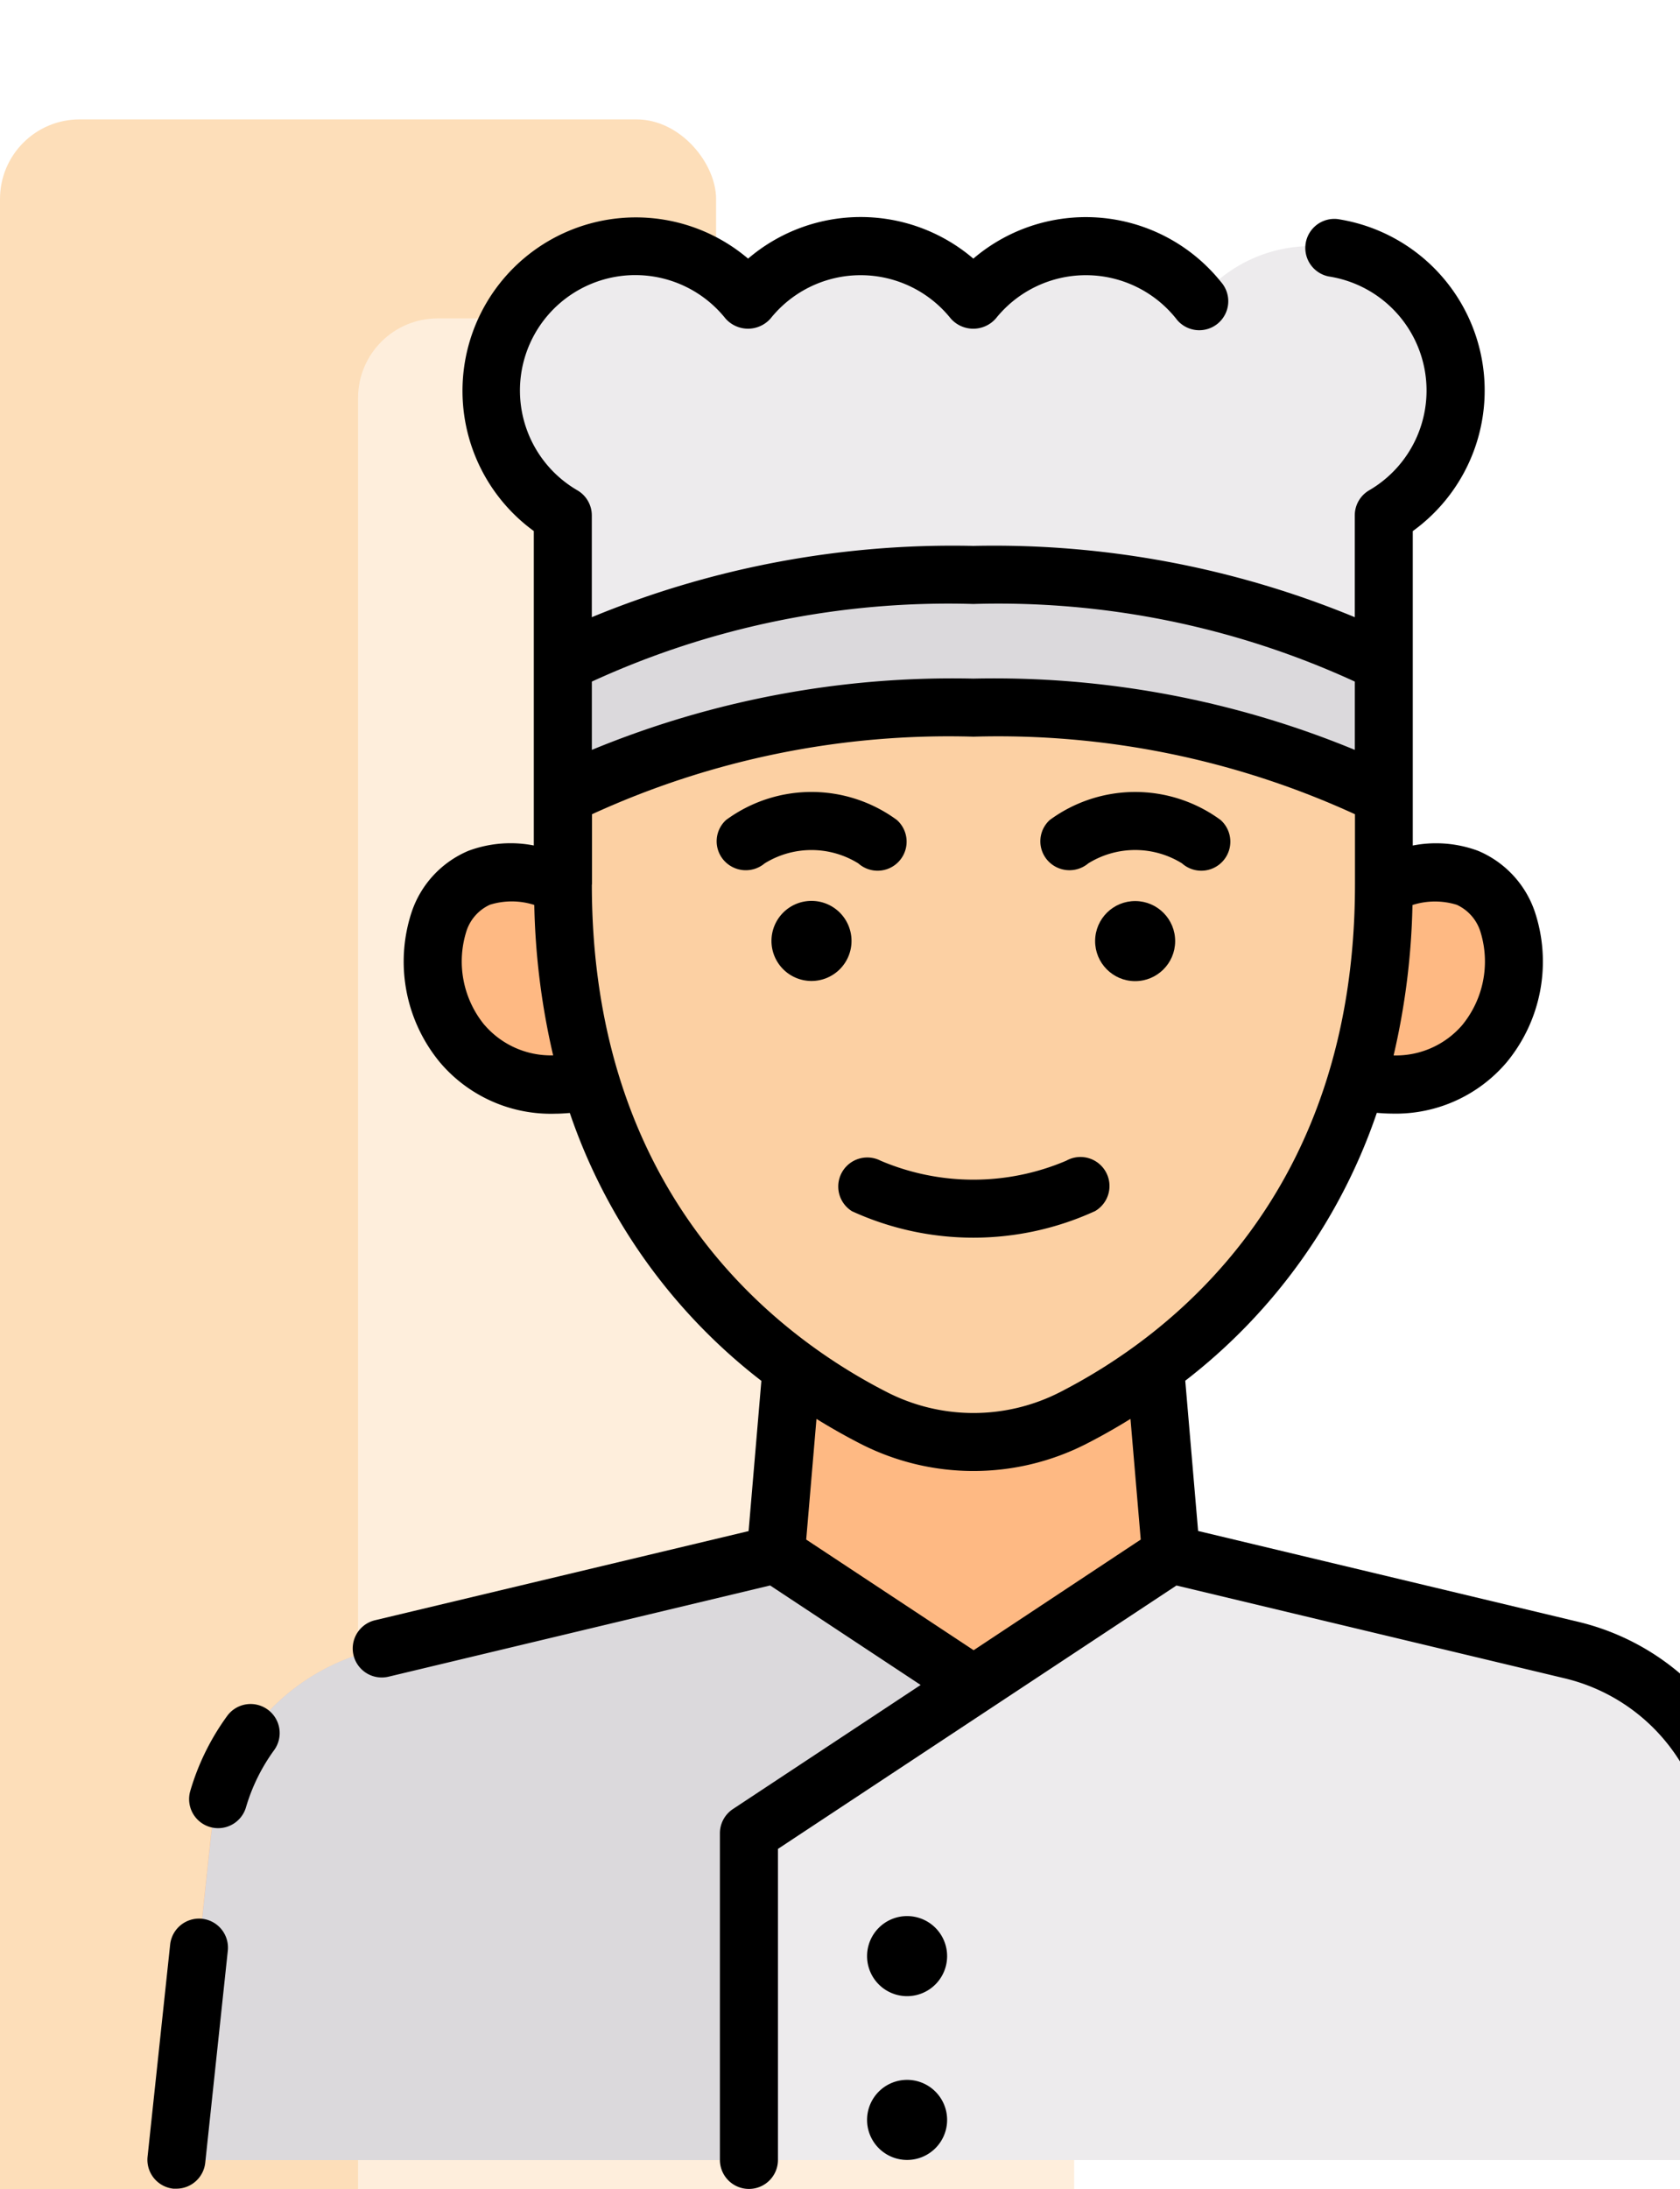 <svg xmlns="http://www.w3.org/2000/svg" xmlns:xlink="http://www.w3.org/1999/xlink" width="42.229" height="55" viewBox="0 0 42.229 55">
  <defs>
    <clipPath id="clip-path">
      <rect x="9" y="6" width="42.229" height="55" fill="none"/>
    </clipPath>
    <filter id="Rectángulo_401320" x="-9" y="-6" width="36" height="73" filterUnits="userSpaceOnUse">
      <feOffset dy="3" input="SourceAlpha"/>
      <feGaussianBlur stdDeviation="3" result="blur"/>
      <feFlood flood-opacity="0.161"/>
      <feComposite operator="in" in2="blur"/>
      <feComposite in="SourceGraphic"/>
    </filter>
    <filter id="Rectángulo_401321" x="0" y="-1" width="36" height="68" filterUnits="userSpaceOnUse">
      <feOffset dy="3" input="SourceAlpha"/>
      <feGaussianBlur stdDeviation="3" result="blur-2"/>
      <feFlood flood-opacity="0.161"/>
      <feComposite operator="in" in2="blur-2"/>
      <feComposite in="SourceGraphic"/>
    </filter>
  </defs>
  <g id="Grupo_1108110" data-name="Grupo 1108110" transform="translate(-191.113 -2045)">
    <g id="Grupo_de_desplazamiento_1" data-name="Grupo de desplazamiento 1" transform="translate(182.113 2039)" clip-path="url(#clip-path)" style="isolation: isolate">
      <g id="Grupo_1107629" data-name="Grupo 1107629" transform="translate(-181.73 -2027)">
        <g transform="matrix(1, 0, 0, 1, 190.73, 2033)" filter="url(#Rectángulo_401320)">
          <rect id="Rectángulo_401320-2" data-name="Rectángulo 401320" width="18" height="55" rx="2" fill="#fddeb9"/>
        </g>
        <g transform="matrix(1, 0, 0, 1, 190.73, 2033)" filter="url(#Rectángulo_401321)">
          <rect id="Rectángulo_401321-2" data-name="Rectángulo 401321" width="18" height="50" rx="2" transform="translate(9 5)" fill="#feeedc"/>
        </g>
        <g id="cocinero_1_" data-name="cocinero (1)" transform="translate(180.256 2033.898)">
          <path id="Trazado_888672" data-name="Trazado 888672" d="M55.132,85.708A5.418,5.418,0,0,0,51,81.012L40.93,78.606l-.4-4.7h0a15.208,15.208,0,0,1-2.068,1.277,5.5,5.5,0,0,1-5,0A15.157,15.157,0,0,1,31.4,73.908h0l-.4,4.7L20.92,81.012a5.418,5.418,0,0,0-4.128,4.7l-.863,8.114H56Z" transform="translate(-1.022 -40.451)" fill="#feb983"/>
          <path id="Trazado_888673" data-name="Trazado 888673" d="M76.142,100.4H50.471V92.19l10.606-7.01,10.073,2.4a5.418,5.418,0,0,1,4.129,4.7Z" transform="translate(-21.169 -47.025)" fill="#edebed"/>
          <path id="Trazado_888674" data-name="Trazado 888674" d="M35.963,88.464,31,85.18l-10.073,2.4a5.418,5.418,0,0,0-4.13,4.7L15.93,100.4H30.324V92.19Z" transform="translate(-1.023 -47.025)" fill="#dbd9dc"/>
          <path id="Trazado_888675" data-name="Trazado 888675" d="M34.656,44.369s-2.33-1.118-3.114.944a3.1,3.1,0,0,0,3.8,4H54.611a3.1,3.1,0,0,0,3.8-4c-.784-2.061-3.114-.944-3.114-.944Z" transform="translate(-10.035 -23.045)" fill="#feb983"/>
          <path id="Trazado_888676" data-name="Trazado 888676" d="M39.241,36.381s3.567-2.247,10.318-2.247,10.318,2.247,10.318,2.247v2.195c0,8.115-4.765,11.85-7.819,13.411a5.5,5.5,0,0,1-5,0c-3.054-1.56-7.819-5.3-7.819-13.411Z" transform="translate(-14.619 -17.252)" fill="#fcd0a3"/>
          <path id="Trazado_888677" data-name="Trazado 888677" d="M36.714,20.15V13.073A3.629,3.629,0,1,1,41.37,7.667a3.626,3.626,0,0,1,5.662,0,3.626,3.626,0,0,1,5.662,0,3.629,3.629,0,1,1,4.656,5.406V20.15S53.783,17.9,47.032,17.9,36.714,20.15,36.714,20.15Z" transform="translate(-12.092 -1.021)" fill="#edebed"/>
          <path id="Trazado_888678" data-name="Trazado 888678" d="M39.241,31.715s3.567-2.247,10.318-2.247,10.318,2.247,10.318,2.247V28.381s-3.567-2.247-10.318-2.247-10.318,2.247-10.318,2.247Z" transform="translate(-14.619 -12.586)" fill="#dbd9dc"/>
          <g id="Grupo_1099823" data-name="Grupo 1099823" transform="translate(14.176 4.555)">
            <path id="Trazado_888679" data-name="Trazado 888679" d="M15.551,107.145a.731.731,0,0,0-.8.648l-.568,5.334a.73.73,0,0,0,.648.8c.026,0,.052,0,.078,0a.73.73,0,0,0,.724-.652l.568-5.334A.73.73,0,0,0,15.551,107.145Z" transform="translate(-14.176 -64.389)"/>
            <path id="Trazado_888680" data-name="Trazado 888680" d="M18.675,94.345a.729.729,0,0,0-1.019.162,6.118,6.118,0,0,0-.926,1.883.729.729,0,1,0,1.4.411,4.68,4.68,0,0,1,.708-1.437.729.729,0,0,0-.163-1.019Z" transform="translate(-15.649 -56.845)"/>
            <path id="Trazado_888681" data-name="Trazado 888681" d="M62.932,53.294l-.863-8.114a6.158,6.158,0,0,0-4.685-5.328l-9.561-2.284L47.5,33.793a14.327,14.327,0,0,0,4.815-6.73c.121.009.243.018.36.018a3.657,3.657,0,0,0,2.9-1.284,3.971,3.971,0,0,0,.711-3.789,2.546,2.546,0,0,0-1.426-1.529,3.038,3.038,0,0,0-1.641-.133v-7.9a4.357,4.357,0,0,0-1.892-7.84.73.73,0,0,0-.22,1.442,2.9,2.9,0,0,1,1.016,5.373.73.73,0,0,0-.362.63v2.558a23.762,23.762,0,0,0-9.589-1.791,23.762,23.762,0,0,0-9.589,1.791V12.052a.73.73,0,0,0-.362-.63,2.9,2.9,0,1,1,3.72-4.32.754.754,0,0,0,1.137,0,2.9,2.9,0,0,1,4.525,0,.753.753,0,0,0,1.137,0,2.9,2.9,0,0,1,4.525,0A.729.729,0,1,0,48.4,6.189,4.356,4.356,0,0,0,42.173,5.6a4.357,4.357,0,0,0-5.662,0,4.358,4.358,0,1,0-5.386,6.845v7.9a3.036,3.036,0,0,0-1.641.133,2.547,2.547,0,0,0-1.426,1.529A3.972,3.972,0,0,0,28.77,25.8a3.654,3.654,0,0,0,2.9,1.284c.118,0,.239-.009.36-.018a14.331,14.331,0,0,0,4.815,6.73l-.321,3.775L27.137,39.81a.729.729,0,0,0,.167,1.439.742.742,0,0,0,.17-.02l9.591-2.292,3.784,2.5L36.13,44.555a.729.729,0,0,0-.327.608V53.37a.729.729,0,1,0,1.459,0V45.556l10.017-6.618,9.766,2.334a4.7,4.7,0,0,1,3.573,4.064l.864,8.114a.729.729,0,0,0,.724.652.545.545,0,0,0,.078,0,.73.73,0,0,0,.648-.8ZM54.324,21.835a1.106,1.106,0,0,1,.6.692,2.52,2.52,0,0,1-.465,2.334,2.2,2.2,0,0,1-1.722.759,18.147,18.147,0,0,0,.474-3.779A1.853,1.853,0,0,1,54.324,21.835ZM42.173,14.277a21.454,21.454,0,0,1,9.589,1.95v1.716a23.762,23.762,0,0,0-9.589-1.791,23.762,23.762,0,0,0-9.589,1.791V16.227A21.469,21.469,0,0,1,42.173,14.277ZM29.888,24.859a2.518,2.518,0,0,1-.465-2.334,1.1,1.1,0,0,1,.6-.692,1.852,1.852,0,0,1,1.114.006,18.149,18.149,0,0,0,.474,3.779,2.2,2.2,0,0,1-1.722-.76Zm2.7-3.536V19.56a21.508,21.508,0,0,1,9.589-1.949,21.512,21.512,0,0,1,9.589,1.949v1.763c0,7.8-4.65,11.345-7.422,12.761a4.775,4.775,0,0,1-4.334,0C37.234,32.668,32.584,29.127,32.584,21.323Zm5.384,16.461.258-3.032c.391.242.768.452,1.116.63a6.238,6.238,0,0,0,5.661,0c.349-.178.725-.388,1.116-.63l.258,3.032-4.2,2.78Z" transform="translate(-21.409 -4.555)"/>
            <path id="Trazado_888682" data-name="Trazado 888682" d="M62.263,62.589a.729.729,0,1,0-.714-1.272,5.952,5.952,0,0,1-4.667,0,.73.73,0,0,0-.718,1.27,7.337,7.337,0,0,0,6.1,0Z" transform="translate(-38.449 -37.607)"/>
            <path id="Trazado_888683" data-name="Trazado 888683" d="M52.079,41.008a.729.729,0,1,0,.971-1.089,3.624,3.624,0,0,0-4.295,0,.723.723,0,0,0-.054,1.014.736.736,0,0,0,1.024.076,2.234,2.234,0,0,1,2.355,0Z" transform="translate(-34.207 -24.769)"/>
            <path id="Trazado_888684" data-name="Trazado 888684" d="M53.836,46.8A1.006,1.006,0,1,0,52.83,47.8,1.006,1.006,0,0,0,53.836,46.8Z" transform="translate(-36.134 -28.606)"/>
            <path id="Trazado_888685" data-name="Trazado 888685" d="M69.248,41.013a2.235,2.235,0,0,1,2.355,0,.729.729,0,0,0,.971-1.089,3.626,3.626,0,0,0-4.295,0,.723.723,0,0,0-.055,1.014A.736.736,0,0,0,69.248,41.013Z" transform="translate(-45.594 -24.774)"/>
            <circle id="Elipse_11491" data-name="Elipse 11491" cx="1.006" cy="1.006" r="1.006" transform="translate(23.818 19.191) rotate(-89.586)"/>
            <path id="Trazado_888686" data-name="Trazado 888686" d="M58.591,106.99A1.006,1.006,0,1,0,59.6,108,1.006,1.006,0,0,0,58.591,106.99Z" transform="translate(-39.495 -64.301)"/>
            <path id="Trazado_888687" data-name="Trazado 888687" d="M58.591,116.864A1.006,1.006,0,1,0,59.6,117.87,1.006,1.006,0,0,0,58.591,116.864Z" transform="translate(-39.495 -70.06)"/>
          </g>
        </g>
      </g>
    </g>
  </g>
</svg>
